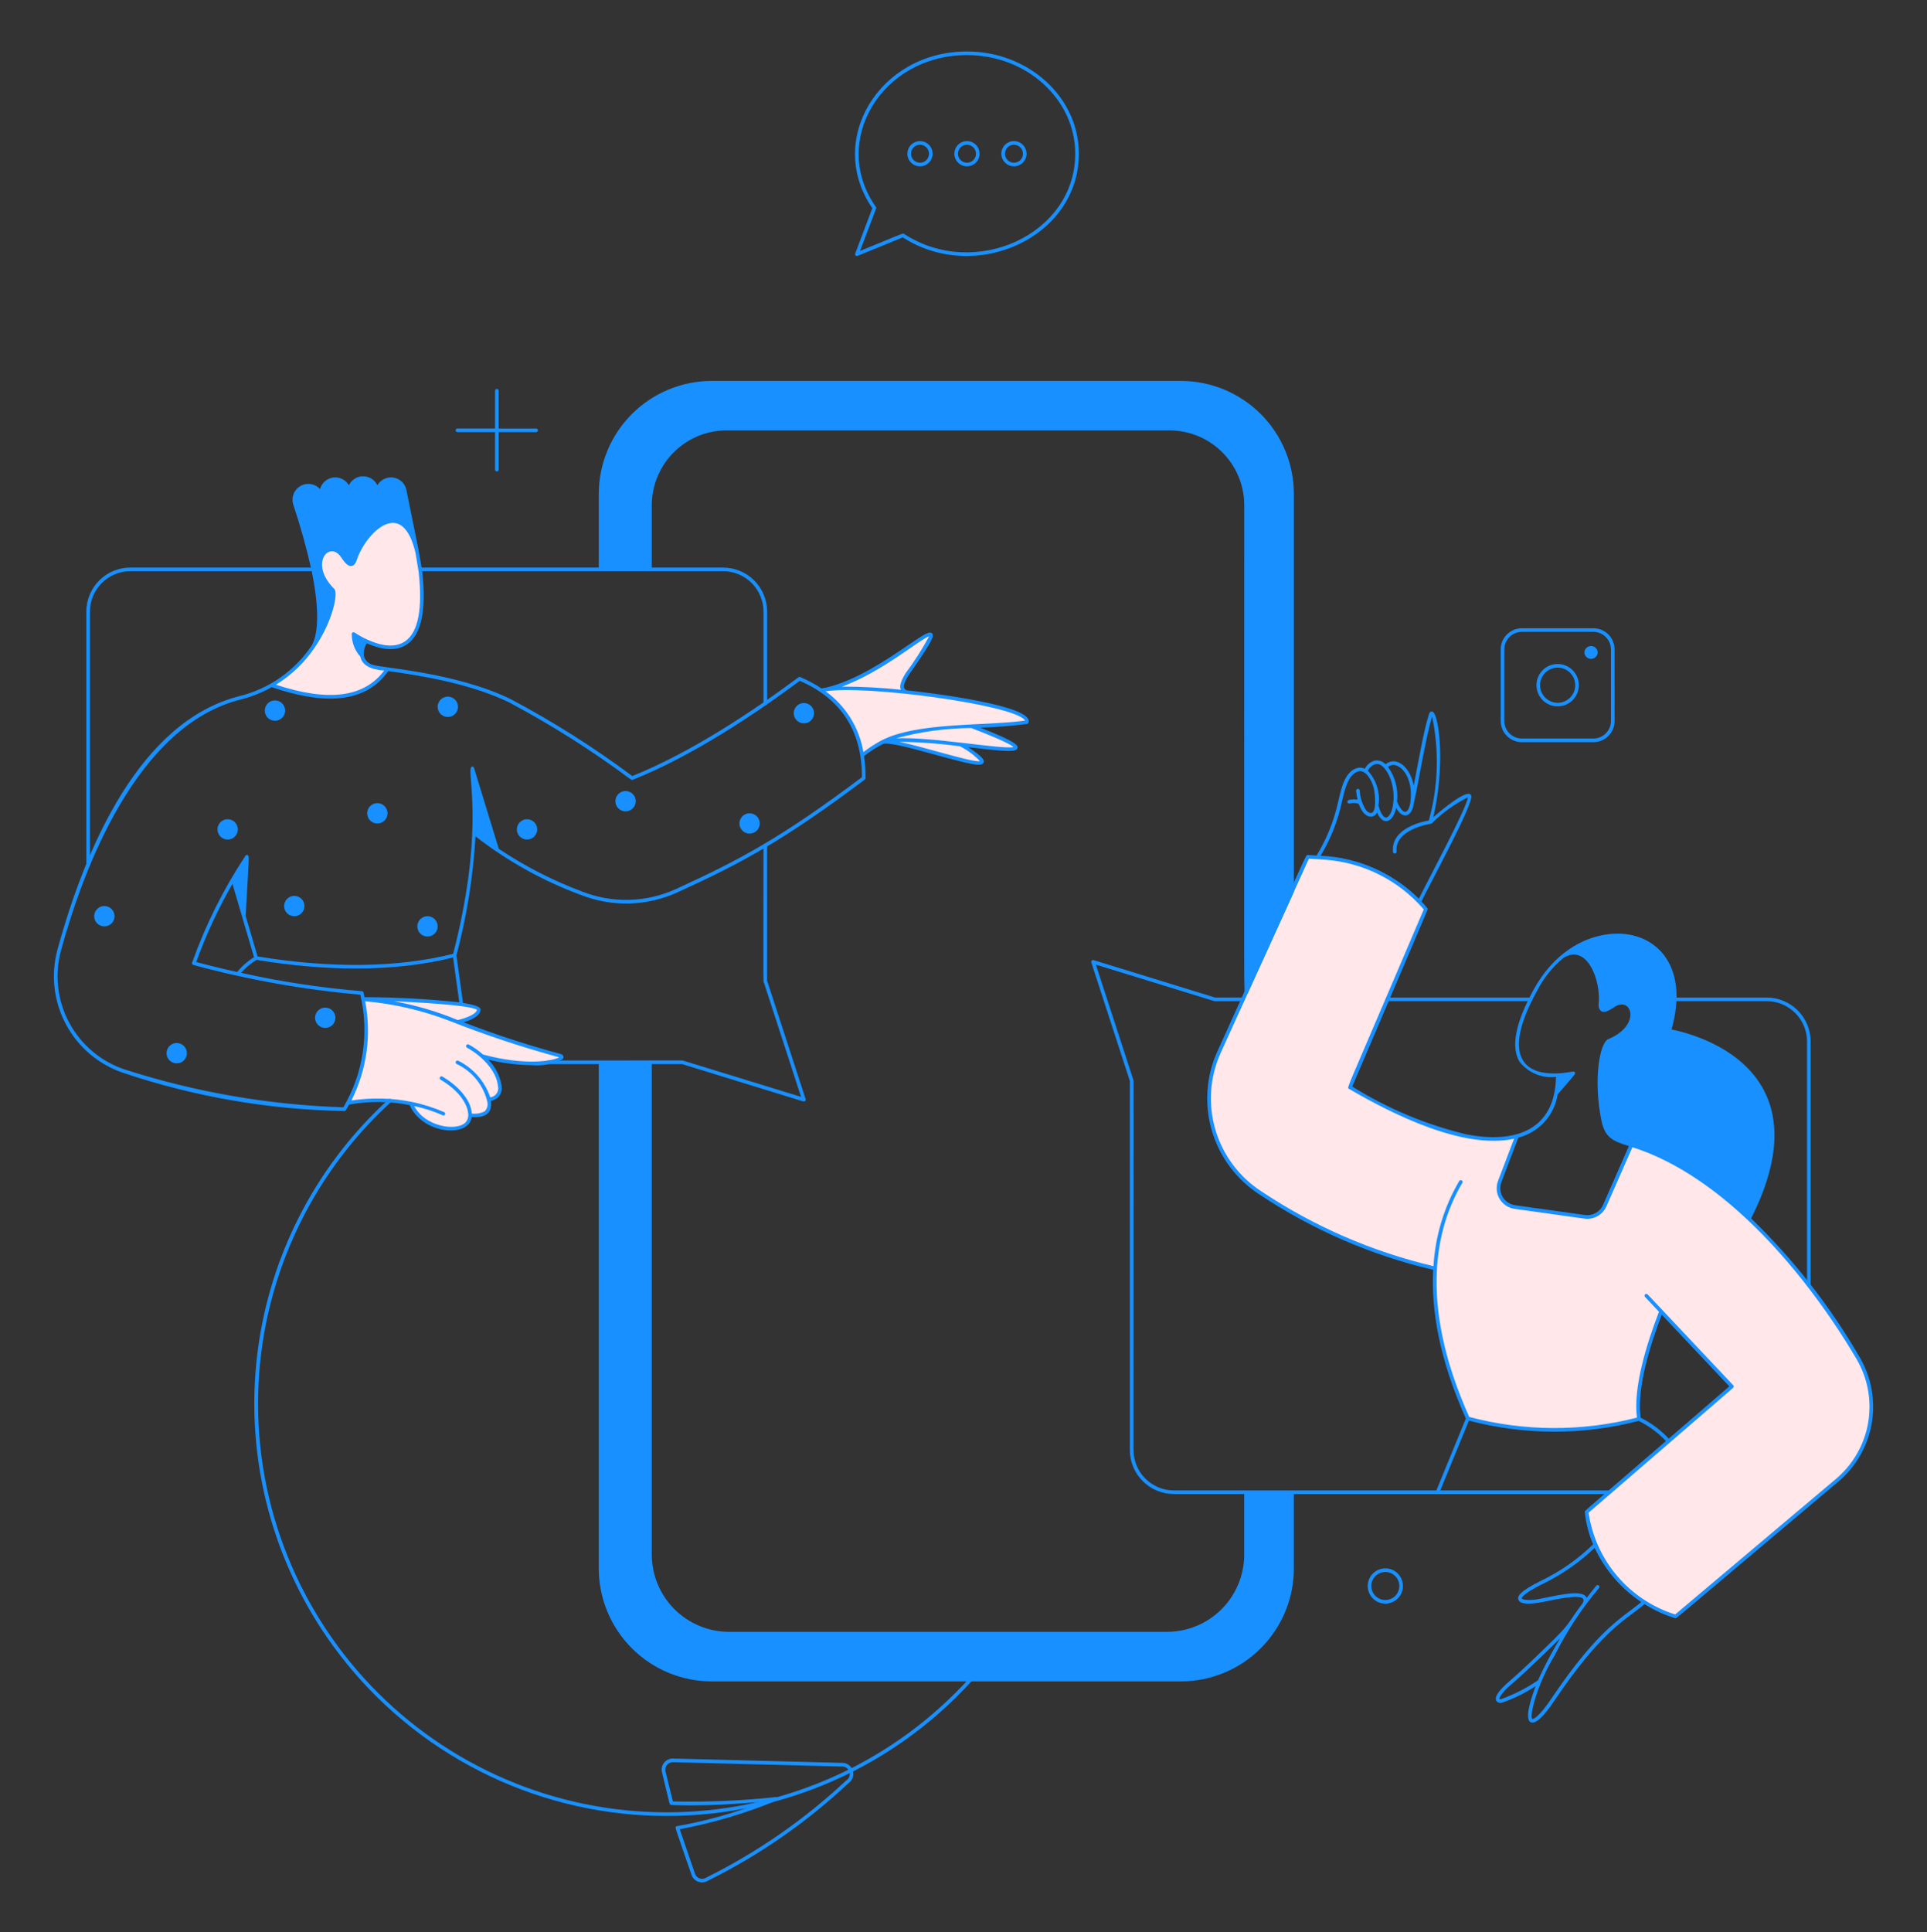 <svg width="400" height="401" viewBox="0 0 400 401" fill="none" xmlns="http://www.w3.org/2000/svg">
<rect x="0" y="0" width="400" height="401" fill="#333333" stroke="none"/>
<path d="M381.318 307.234L347.8 335.482C338.528 332.58 330.352 323.998 329.348 313.786L359.498 287.75L344.836 272.26C342.49 278.412 339.666 287.388 340.078 293.378L340.202 294.484C328.562 297.552 316.322 297.517 304.7 294.384C299.982 284.719 297.639 274.068 297.866 263.316C285.012 260.155 272.783 254.847 261.696 247.616C256.978 244.614 253.501 240.011 251.903 234.652C250.306 229.292 250.695 223.537 253 218.442L271.458 177.806C276.093 177.688 280.696 178.601 284.936 180.478C289.175 182.355 292.945 185.149 295.974 188.66L280.212 225.65C289.198 230.906 304.66 238.45 314.736 235.892L311.306 245.208C311.096 245.76 311.013 246.353 311.064 246.942C311.114 247.531 311.297 248.101 311.597 248.609C311.898 249.118 312.31 249.553 312.802 249.881C313.293 250.209 313.853 250.422 314.438 250.504L328.956 252.536C329.805 252.654 330.67 252.491 331.419 252.072C332.167 251.653 332.758 251.001 333.102 250.216L338.422 237.562C350.344 240.796 362.822 251.742 370.874 261.114C376.415 267.538 381.36 274.452 385.648 281.772C388.052 285.843 388.937 290.634 388.144 295.295C387.351 299.957 384.933 304.186 381.318 307.234Z" fill="#FFE7EA"/>
<path d="M317.714 207.778H288C287.9 207.778 287.805 207.738 287.734 207.668C287.664 207.597 287.624 207.501 287.624 207.402C287.624 207.302 287.664 207.206 287.734 207.136C287.805 207.065 287.9 207.026 288 207.026H317.722C317.822 207.027 317.917 207.067 317.987 207.139C318.056 207.21 318.095 207.306 318.094 207.406C318.093 207.505 318.052 207.601 317.981 207.67C317.91 207.74 317.814 207.779 317.714 207.778Z" fill="#1890ff"/>
<path d="M366.724 207.026H347.632C347.532 207.026 347.437 207.065 347.366 207.136C347.296 207.206 347.256 207.302 347.256 207.402C347.256 207.501 347.296 207.597 347.366 207.668C347.437 207.738 347.532 207.778 347.632 207.778H366.724C368.945 207.78 371.075 208.664 372.645 210.234C374.216 211.805 375.099 213.934 375.102 216.156V266.72C375.102 266.819 375.142 266.915 375.212 266.986C375.283 267.056 375.378 267.096 375.478 267.096C375.578 267.096 375.673 267.056 375.744 266.986C375.814 266.915 375.854 266.819 375.854 266.72V216.156C375.851 213.735 374.889 211.414 373.177 209.703C371.465 207.991 369.145 207.028 366.724 207.026Z" fill="#1890ff"/>
<path d="M213.12 149.87C209.762 150.382 205.78 150.52 201.69 150.714C217.828 156.914 209.724 155.704 199.42 154.514C214.22 163.83 187.42 153.114 183.22 154.012C181.72 154.797 180.291 155.712 178.95 156.746C178.58 154.025 177.632 151.416 176.168 149.093C174.704 146.77 172.759 144.789 170.464 143.282C185.248 140.468 201.754 120.774 188.264 139.942C187.076 141.888 186.758 143.162 188.196 143.65C200.502 144.962 214.12 147.656 213.12 149.87Z" fill="#FFE7EA"/>
<path d="M100.092 219.192C103.612 222.356 104.62 226.314 103.026 227.57C102.559 227.88 102.033 228.091 101.48 228.188C102.04 231.12 100.08 231.706 97.56 231.44C97.569 231.782 97.508 232.122 97.38 232.439C97.252 232.756 97.06 233.044 96.816 233.284C94.66 235.254 87.376 234.222 85.324 229.026C81.014 228.14 76.575 228.085 72.244 228.864C75.753 222.281 76.848 214.679 75.338 207.374C75.274 207.002 99.29 207.886 99.368 209.488C99.446 211.09 95.296 212.014 94.968 212.088C101.893 214.786 108.958 217.112 116.132 219.054C118.494 219.56 111.722 222.362 100.092 219.192Z" fill="#FFE7EA"/>
<path d="M245.132 79.054H147.732C141.517 79.061 135.558 81.534 131.164 85.93C126.77 90.325 124.298 96.284 124.292 102.5V117.794H87.212C87.112 117.794 87.017 117.833 86.946 117.904C86.876 117.974 86.836 118.07 86.836 118.17C86.836 118.269 86.876 118.365 86.946 118.435C87.017 118.506 87.112 118.546 87.212 118.546H150.108C152.329 118.548 154.458 119.432 156.029 121.002C157.599 122.573 158.482 124.703 158.484 126.924V145.974C158.484 146.073 158.524 146.169 158.594 146.239C158.665 146.31 158.76 146.35 158.86 146.35C158.96 146.35 159.055 146.31 159.126 146.239C159.196 146.169 159.236 146.073 159.236 145.974V126.924C159.233 124.503 158.271 122.183 156.56 120.471C154.848 118.76 152.528 117.797 150.108 117.794H135.294V104.726C135.314 102.656 135.746 100.61 136.566 98.71C137.386 96.809 138.578 95.091 140.07 93.657C141.563 92.223 143.327 91.101 145.258 90.357C147.19 89.613 149.251 89.263 151.32 89.326H242.266C244.334 89.263 246.394 89.615 248.325 90.359C250.256 91.103 252.018 92.225 253.51 93.66C255.001 95.094 256.191 96.812 257.011 98.712C257.83 100.612 258.261 102.656 258.28 104.726C258.294 213.254 258.116 206.266 258.578 206.364C258.662 206.382 258.75 206.371 258.826 206.332C258.903 206.294 258.964 206.23 259 206.152C268.938 184.352 268.58 185.184 268.58 184.982V102.5C268.573 96.283 266.1 90.324 261.704 85.928C257.308 81.533 251.348 79.061 245.132 79.054Z" fill="#1890ff"/>
<path d="M65.01 117.792H27.05C24.629 117.794 22.309 118.757 20.597 120.469C18.885 122.18 17.923 124.501 17.92 126.922V179.428C17.92 179.527 17.96 179.623 18.03 179.693C18.101 179.764 18.196 179.804 18.296 179.804C18.396 179.804 18.491 179.764 18.562 179.693C18.632 179.623 18.672 179.527 18.672 179.428V126.922C18.675 124.7 19.558 122.571 21.129 121C22.699 119.43 24.829 118.546 27.05 118.544H65.01C65.11 118.544 65.205 118.504 65.276 118.433C65.346 118.363 65.386 118.267 65.386 118.168C65.386 118.068 65.346 117.972 65.276 117.902C65.205 117.831 65.11 117.792 65.01 117.792Z" fill="#1890ff"/>
<path d="M334 309.32H243.67C241.449 309.317 239.32 308.434 237.749 306.864C236.178 305.294 235.295 303.165 235.292 300.944C235.292 224.052 235.342 224.366 235.274 224.166L227.474 200.194L252.028 207.758C252.228 207.824 253.11 207.776 258.018 207.776C258.113 207.769 258.202 207.726 258.267 207.656C258.332 207.586 258.368 207.494 258.368 207.399C258.368 207.303 258.332 207.211 258.267 207.141C258.202 207.071 258.113 207.029 258.018 207.022H252.2L227 199.262C226.934 199.241 226.864 199.239 226.797 199.255C226.729 199.272 226.668 199.307 226.62 199.356C226.571 199.405 226.537 199.467 226.521 199.534C226.505 199.602 226.508 199.672 226.53 199.738L234.53 224.338V300.938C234.533 303.358 235.495 305.678 237.206 307.389C238.918 309.1 241.238 310.063 243.658 310.066H258.27V322.65C258.264 326.895 256.575 330.965 253.572 333.967C250.57 336.969 246.5 338.658 242.254 338.664H151.32C147.072 338.659 142.999 336.969 139.995 333.966C136.99 330.962 135.3 326.89 135.294 322.642V220.842H141.6C166.51 228.5 166.672 228.596 166.872 228.596C166.931 228.595 166.99 228.581 167.043 228.554C167.096 228.527 167.141 228.488 167.176 228.439C167.211 228.391 167.234 228.336 167.244 228.277C167.253 228.218 167.248 228.158 167.23 228.102L159.23 203.516V175.45C159.23 175.35 159.19 175.254 159.12 175.184C159.049 175.113 158.954 175.074 158.854 175.074C158.754 175.074 158.659 175.113 158.588 175.184C158.518 175.254 158.478 175.35 158.478 175.45C158.478 205.218 158.39 203.738 158.578 203.94L166.282 227.642L141.716 220.092C141.516 220.048 140.388 220.092 113.756 220.092C113.661 220.099 113.572 220.141 113.507 220.211C113.442 220.281 113.405 220.373 113.405 220.469C113.405 220.564 113.442 220.656 113.507 220.726C113.572 220.796 113.661 220.839 113.756 220.846H124.29V325.512C124.297 331.726 126.769 337.684 131.163 342.079C135.557 346.473 141.515 348.945 147.73 348.952H245.13C251.344 348.945 257.302 346.475 261.698 342.082C266.093 337.689 268.566 331.732 268.576 325.518V310.082H334C334.101 310.082 334.198 310.041 334.269 309.97C334.341 309.899 334.381 309.802 334.381 309.701C334.381 309.6 334.341 309.503 334.269 309.431C334.198 309.36 334.101 309.32 334 309.32Z" fill="#1890ff"/>
<path d="M69.2 341.67C56.797 324.654 51.109 303.66 53.225 282.711C55.342 261.761 65.113 242.329 80.668 228.138C80.742 228.073 80.838 228.041 80.936 228.046C81.034 228.052 81.126 228.096 81.192 228.169C81.258 228.241 81.293 228.337 81.29 228.435C81.287 228.533 81.245 228.626 81.174 228.694C72.706 236.432 65.895 245.808 61.154 256.255C56.413 266.701 53.841 278 53.592 289.469C53.344 300.938 55.424 312.338 59.708 322.98C63.991 333.622 70.389 343.284 78.514 351.383C86.639 359.481 96.323 365.847 106.979 370.096C117.634 374.344 129.041 376.387 140.51 376.101C151.978 375.815 163.268 373.205 173.699 368.43C184.13 363.655 193.483 356.813 201.194 348.32C201.261 348.246 201.355 348.201 201.455 348.196C201.554 348.192 201.652 348.227 201.726 348.294C201.8 348.361 201.844 348.454 201.849 348.554C201.854 348.654 201.819 348.752 201.752 348.826C193.208 358.239 182.673 365.63 170.915 370.462C159.156 375.294 146.469 377.445 133.775 376.76C121.081 376.074 108.699 372.57 97.529 366.5C86.359 360.43 76.681 351.948 69.2 341.67Z" fill="#1890ff"/>
<path d="M175.072 365.868L139.872 364.966C139.506 364.931 139.136 364.983 138.795 365.12C138.453 365.257 138.149 365.473 137.908 365.751C137.666 366.028 137.495 366.36 137.408 366.717C137.32 367.075 137.32 367.448 137.406 367.806C139.49 376.406 138.886 373.944 139.03 374.366C139.053 374.422 139.089 374.473 139.136 374.512C139.182 374.552 139.238 374.579 139.298 374.592C139.698 374.646 142.554 374.684 143.454 374.684C147.564 374.684 152.268 374.446 158.43 373.932C152.609 376.24 146.566 377.944 140.396 379.018C140.032 379.284 140.018 378.818 143.484 388.924C143.573 389.276 143.743 389.602 143.982 389.876C144.22 390.15 144.52 390.364 144.857 390.501C145.193 390.637 145.558 390.692 145.92 390.661C146.281 390.63 146.631 390.515 146.94 390.324C157.59 385.047 167.409 378.237 176.082 370.11C176.483 369.85 176.793 369.472 176.971 369.028C177.149 368.585 177.185 368.097 177.074 367.632C176.963 367.167 176.711 366.748 176.353 366.432C175.994 366.116 175.547 365.919 175.072 365.868ZM175.632 369.526C166.984 377.628 157.195 384.418 146.578 389.682C146.367 389.816 146.127 389.899 145.878 389.922C145.629 389.944 145.378 389.907 145.146 389.812C144.914 389.718 144.709 389.569 144.547 389.379C144.384 389.188 144.27 388.961 144.214 388.718L141.098 379.636C147.985 378.345 154.721 376.35 161.2 373.682L161.246 373.658C161.318 373.614 161.374 373.546 161.403 373.467C161.433 373.388 161.434 373.301 161.408 373.22C161.382 373.14 161.33 373.07 161.259 373.023C161.189 372.976 161.104 372.955 161.02 372.962C153.934 373.724 146.805 374.027 139.68 373.868L138.142 367.64C138.084 367.397 138.085 367.144 138.145 366.902C138.205 366.659 138.322 366.435 138.487 366.248C138.651 366.06 138.858 365.914 139.091 365.823C139.323 365.732 139.574 365.698 139.822 365.724L175.01 366.626C175.335 366.663 175.64 366.802 175.882 367.022C176.124 367.242 176.292 367.533 176.36 367.853C176.429 368.173 176.396 368.506 176.265 368.806C176.134 369.106 175.913 369.358 175.632 369.526Z" fill="#1890ff"/>
<path d="M75.976 133.032C75.077 132.616 74.212 132.131 73.388 131.582C73.37 133.25 73.994 134.861 75.132 136.082C75.5 138.482 78.532 138.588 80.41 138.882C75.876 145.566 67.436 145.99 56.368 142.208C59.825 140.213 62.785 137.459 65.022 134.154C68.806 128.646 69.742 123.112 69.13 122.506C63.308 116.736 68.448 111.358 71.144 115.506C72.432 117.484 73.206 117.464 73.626 116.33C75.388 110.396 83.698 102.206 86.612 114.698L87.276 118.698C89.3 137.034 80.528 135.15 75.976 133.032Z" fill="#FFE7EA"/>
<path d="M190.97 34.524C190.452 34.524 189.945 34.37 189.514 34.082C189.083 33.794 188.747 33.385 188.549 32.906C188.351 32.427 188.299 31.9 188.4 31.392C188.502 30.884 188.751 30.417 189.118 30.05C189.485 29.684 189.952 29.435 190.46 29.334C190.968 29.233 191.495 29.285 191.974 29.484C192.453 29.682 192.862 30.018 193.149 30.45C193.437 30.881 193.59 31.387 193.59 31.906C193.589 32.6 193.313 33.266 192.822 33.757C192.331 34.248 191.665 34.524 190.97 34.524ZM190.97 30.04C190.601 30.04 190.24 30.15 189.934 30.355C189.627 30.56 189.388 30.852 189.247 31.193C189.107 31.534 189.07 31.909 189.142 32.271C189.214 32.633 189.392 32.965 189.653 33.226C189.914 33.487 190.247 33.664 190.609 33.736C190.971 33.808 191.346 33.771 191.687 33.63C192.027 33.488 192.319 33.249 192.524 32.942C192.729 32.635 192.838 32.275 192.838 31.906C192.837 31.411 192.64 30.936 192.29 30.586C191.94 30.236 191.465 30.04 190.97 30.04Z" fill="#1890ff"/>
<path d="M200.722 34.524C200.204 34.524 199.697 34.371 199.266 34.083C198.834 33.795 198.498 33.386 198.3 32.907C198.101 32.428 198.049 31.901 198.15 31.393C198.251 30.885 198.501 30.418 198.867 30.051C199.234 29.684 199.701 29.435 200.209 29.334C200.718 29.233 201.245 29.285 201.724 29.483C202.202 29.682 202.612 30.018 202.899 30.449C203.187 30.881 203.34 31.387 203.34 31.906C203.339 32.6 203.063 33.265 202.572 33.756C202.081 34.246 201.416 34.523 200.722 34.524ZM200.722 30.04C200.353 30.04 199.992 30.149 199.685 30.354C199.378 30.559 199.139 30.851 198.998 31.192C198.857 31.533 198.82 31.908 198.892 32.27C198.964 32.632 199.142 32.964 199.403 33.225C199.664 33.486 199.996 33.664 200.358 33.736C200.72 33.808 201.095 33.771 201.436 33.63C201.777 33.488 202.068 33.249 202.274 32.942C202.479 32.636 202.588 32.275 202.588 31.906C202.587 31.411 202.391 30.937 202.041 30.587C201.691 30.237 201.217 30.04 200.722 30.04Z" fill="#1890ff"/>
<path d="M210.472 34.524C209.954 34.524 209.447 34.371 209.016 34.083C208.584 33.795 208.248 33.386 208.05 32.907C207.851 32.428 207.799 31.901 207.9 31.393C208.001 30.885 208.251 30.418 208.617 30.051C208.984 29.684 209.451 29.435 209.959 29.334C210.468 29.233 210.995 29.285 211.474 29.483C211.952 29.682 212.362 30.018 212.649 30.449C212.937 30.881 213.09 31.387 213.09 31.906C213.089 32.6 212.813 33.266 212.323 33.756C211.832 34.247 211.166 34.523 210.472 34.524ZM210.472 30.04C210.103 30.04 209.742 30.149 209.435 30.354C209.128 30.559 208.889 30.851 208.748 31.192C208.607 31.533 208.57 31.908 208.642 32.27C208.714 32.632 208.892 32.964 209.153 33.225C209.414 33.486 209.746 33.664 210.108 33.736C210.47 33.808 210.845 33.771 211.186 33.63C211.527 33.488 211.818 33.249 212.024 32.942C212.229 32.636 212.338 32.275 212.338 31.906C212.337 31.411 212.141 30.937 211.791 30.587C211.441 30.237 210.967 30.04 210.472 30.04Z" fill="#1890ff"/>
<path d="M335.15 134.786C335.15 133.619 334.686 132.5 333.861 131.674C333.036 130.849 331.917 130.386 330.75 130.386H315.91C314.743 130.386 313.624 130.849 312.799 131.674C311.974 132.5 311.51 133.619 311.51 134.786V149.628C311.51 150.795 311.974 151.914 312.799 152.739C313.624 153.564 314.743 154.028 315.91 154.028H330.756C331.923 154.028 333.042 153.564 333.867 152.739C334.692 151.914 335.156 150.795 335.156 149.628L335.15 134.786ZM330.75 153.27H315.904C314.938 153.269 314.013 152.885 313.33 152.202C312.647 151.519 312.263 150.593 312.262 149.628V134.782C312.263 133.816 312.647 132.889 313.33 132.206C314.014 131.523 314.94 131.139 315.906 131.138H330.75C331.715 131.139 332.641 131.522 333.324 132.205C334.007 132.887 334.392 133.812 334.394 134.778V149.628C334.393 150.593 334.009 151.518 333.327 152.201C332.644 152.884 331.719 153.268 330.754 153.27H330.75Z" fill="#1890ff"/>
<path d="M323.332 137.8C322.462 137.8 321.611 138.058 320.887 138.541C320.164 139.025 319.6 139.712 319.267 140.516C318.934 141.32 318.847 142.205 319.017 143.058C319.186 143.912 319.605 144.696 320.221 145.311C320.836 145.926 321.62 146.345 322.474 146.515C323.327 146.685 324.212 146.598 325.016 146.265C325.82 145.932 326.507 145.368 326.99 144.644C327.474 143.921 327.732 143.07 327.732 142.2C327.732 141.033 327.268 139.914 326.443 139.088C325.618 138.263 324.499 137.8 323.332 137.8ZM323.332 145.856C322.61 145.856 321.904 145.642 321.303 145.24C320.703 144.839 320.234 144.269 319.958 143.601C319.682 142.934 319.609 142.2 319.75 141.491C319.891 140.783 320.239 140.132 320.75 139.621C321.26 139.111 321.911 138.763 322.62 138.622C323.328 138.481 324.062 138.553 324.73 138.83C325.397 139.106 325.967 139.574 326.369 140.175C326.77 140.775 326.984 141.481 326.984 142.204C326.983 143.172 326.598 144.1 325.913 144.785C325.229 145.47 324.3 145.855 323.332 145.856Z" fill="#1890ff"/>
<path d="M328.88 135.404C328.894 135.761 329.045 136.1 329.303 136.348C329.561 136.596 329.905 136.735 330.263 136.735C330.621 136.735 330.965 136.596 331.223 136.348C331.481 136.1 331.632 135.761 331.646 135.404C331.632 135.046 331.481 134.707 331.223 134.459C330.965 134.211 330.621 134.072 330.263 134.072C329.905 134.072 329.561 134.211 329.303 134.459C329.045 134.707 328.894 135.046 328.88 135.404Z" fill="#1890ff"/>
<path d="M287.562 332.812C286.838 332.812 286.131 332.597 285.529 332.195C284.927 331.793 284.458 331.221 284.181 330.552C283.904 329.884 283.831 329.148 283.972 328.438C284.114 327.728 284.462 327.076 284.974 326.564C285.486 326.052 286.138 325.703 286.848 325.562C287.558 325.421 288.294 325.493 288.963 325.77C289.631 326.047 290.203 326.516 290.605 327.118C291.007 327.72 291.222 328.428 291.222 329.152C291.221 330.122 290.835 331.052 290.149 331.739C289.463 332.425 288.532 332.811 287.562 332.812ZM287.562 326.246C286.987 326.245 286.424 326.416 285.946 326.735C285.467 327.054 285.094 327.508 284.874 328.04C284.653 328.571 284.596 329.156 284.708 329.721C284.82 330.285 285.097 330.803 285.504 331.21C285.911 331.617 286.429 331.894 286.993 332.006C287.557 332.118 288.142 332.06 288.674 331.84C289.205 331.62 289.659 331.247 289.979 330.768C290.298 330.29 290.468 329.727 290.468 329.152C290.466 328.381 290.16 327.643 289.615 327.099C289.07 326.554 288.332 326.247 287.562 326.246Z" fill="#1890ff"/>
<path d="M111.334 88.94H103.516V81.118C103.52 81.066 103.513 81.015 103.496 80.966C103.479 80.918 103.452 80.873 103.417 80.836C103.382 80.798 103.34 80.768 103.292 80.748C103.245 80.727 103.194 80.716 103.143 80.716C103.092 80.716 103.041 80.727 102.994 80.748C102.946 80.768 102.904 80.798 102.869 80.836C102.834 80.873 102.807 80.918 102.79 80.966C102.773 81.015 102.766 81.066 102.77 81.118V88.932H94.948C94.849 88.932 94.754 88.971 94.683 89.041C94.613 89.111 94.574 89.207 94.574 89.306C94.574 89.405 94.613 89.5 94.683 89.57C94.754 89.64 94.849 89.68 94.948 89.68H102.766V97.502C102.773 97.596 102.815 97.684 102.884 97.748C102.954 97.813 103.045 97.848 103.139 97.848C103.233 97.848 103.324 97.813 103.394 97.748C103.463 97.684 103.505 97.596 103.512 97.502V89.682H111.334C111.424 89.67 111.507 89.626 111.567 89.558C111.628 89.49 111.661 89.402 111.661 89.311C111.661 89.22 111.628 89.132 111.567 89.064C111.507 88.995 111.424 88.951 111.334 88.94Z" fill="#1890ff"/>
<path d="M200.722 10.682C182.468 10.682 171.368 29.138 181.08 43.206L177.52 52.622C177.494 52.69 177.489 52.764 177.505 52.836C177.521 52.907 177.558 52.972 177.61 53.023C177.663 53.074 177.729 53.109 177.8 53.123C177.872 53.136 177.946 53.129 178.014 53.102L187.4 49.27C202.574 59.016 223.944 49.242 223.946 31.906C223.948 20.202 213.528 10.682 200.722 10.682ZM187.646 48.534C187.609 48.502 187.564 48.481 187.516 48.474C187.468 48.467 187.418 48.474 187.374 48.494C186.912 48.61 185.326 49.306 178.528 52.08C181.072 45.352 181.7 43.772 181.84 43.318C181.902 43.118 181.944 43.134 181.808 42.934C172.282 29.402 182.946 11.432 200.722 11.432C213.122 11.432 223.194 20.618 223.194 31.906C223.2 48.664 202.35 58.15 187.646 48.534Z" fill="#1890ff"/>
<path d="M385.976 281.582C379.84 271.021 372.275 261.358 363.494 252.868C368.86 242.246 369.772 233.34 366.202 226.39C361.312 216.868 349.364 214.114 346.968 213.65C350.88 199.838 343.138 192.896 334.136 193.85C328.336 194.45 322.348 198.114 318.37 205.35C314.57 212.27 313.57 217.316 315.43 220.35C316.314 221.479 317.474 222.361 318.798 222.913C320.122 223.465 321.566 223.667 322.99 223.5C322.79 234.362 314.832 237.48 304.26 235.392C295.925 233.376 287.968 230.035 280.692 225.498C294.04 194.176 296.07 189.53 296.322 188.746C296.38 188.568 296.346 188.59 296.322 188.546C295.93 188.041 295.509 187.56 295.06 187.106C296.922 183.192 305.956 166.746 305.396 165.116C304.78 163.368 298.932 168.382 297.516 169.61C299.826 159.588 298.916 150.476 297.794 148.198C297.394 147.378 296.852 147.558 296.658 148.124C295.612 151.178 294.338 158.49 293.458 163.064C292.834 159.522 290.08 156.714 287.59 158.604C287.31 158.302 286.958 158.076 286.567 157.946C286.176 157.817 285.759 157.788 285.354 157.864C284.913 157.984 284.503 158.197 284.15 158.488C283.797 158.778 283.509 159.14 283.306 159.55C282.84 159.313 282.306 159.25 281.798 159.37C279.176 160.038 278.456 163.464 277.798 166.296C276.932 170.275 275.407 174.081 273.286 177.558L271.462 177.44C271.37 177.44 271.316 177.346 271.106 177.714C270.438 178.894 267.664 185.256 252.656 218.296C250.343 223.477 249.963 229.315 251.584 234.753C253.206 240.19 256.721 244.867 261.494 247.936C272.465 255.246 284.658 260.529 297.494 263.536C297.062 271.772 298.716 281.988 304.282 294.392L298.06 309.562C298.041 309.607 298.032 309.656 298.032 309.706C298.032 309.755 298.042 309.804 298.061 309.85C298.08 309.895 298.108 309.937 298.143 309.971C298.178 310.006 298.219 310.034 298.265 310.053C298.311 310.071 298.36 310.081 298.409 310.081C298.458 310.081 298.507 310.071 298.553 310.052C298.599 310.033 298.64 310.005 298.675 309.97C298.71 309.935 298.737 309.893 298.756 309.848L304.916 294.83C316.463 297.873 328.599 297.893 340.156 294.888C342.274 295.933 344.188 297.348 345.808 299.068C332.808 310.288 329.848 312.794 329.17 313.448C328.924 313.684 328.97 313.678 328.97 313.756C329.194 316.082 329.776 318.359 330.696 320.508C327.557 323.567 323.946 326.1 320 328.01C315.334 330.296 314.97 331.326 315.174 331.968C315.662 333.496 319.932 332.538 321.348 332.25C323.808 331.752 327.926 330.92 328.62 331.806C328.758 331.984 328.73 332.282 328.54 332.694C325.068 337.322 326.246 336.694 321.108 341.646C319.976 342.734 316.708 345.992 313.274 348.956C311.06 350.872 310.182 352.18 310.588 352.956C310.716 353.15 310.905 353.295 311.125 353.367C311.346 353.44 311.584 353.436 311.802 353.356C314.265 352.512 316.609 351.357 318.778 349.918C318.134 351.628 316.276 356.692 317.748 357.43C319.148 358.118 321.802 354.23 322.682 352.914C332.79 337.914 337.598 336.196 341.358 332.914C343.349 334.17 345.498 335.156 347.748 335.848C348.04 335.874 346.986 336.648 381.562 307.52C385.255 304.423 387.727 300.113 388.536 295.362C389.344 290.61 388.437 285.726 385.976 281.582ZM323.342 227.13C325.342 224.794 326.274 223.73 326.684 223.222C327.212 222.55 326.934 222.31 326.268 222.422C316.11 224.222 311.5 219.388 319.028 205.696C320.369 203.05 322.239 200.707 324.52 198.812C329.366 195.738 332.378 203.354 331.844 208.51C331.808 208.773 331.845 209.041 331.951 209.285C332.057 209.529 332.227 209.74 332.444 209.894C332.988 210.164 333.784 209.894 335.032 209.046C338.692 206.548 340.814 212.788 333.852 215.646C332.082 216.37 330.672 223.968 332.424 232.582C333.164 236.206 334.932 236.848 338.116 237.852L332.754 250.068C332.44 250.775 331.905 251.362 331.229 251.739C330.553 252.116 329.773 252.264 329.006 252.16L314.49 250.13C313.961 250.055 313.455 249.863 313.011 249.567C312.566 249.27 312.194 248.878 311.922 248.418C311.65 247.958 311.485 247.443 311.44 246.911C311.394 246.379 311.468 245.843 311.658 245.344L315.172 236.098C317.263 235.568 319.152 234.436 320.605 232.842C322.058 231.247 323.009 229.261 323.342 227.13ZM288.87 158.794C290.514 158.36 293.444 161.054 292.772 166.408C292.598 167.784 292.126 168.448 291.738 168.498C291.35 168.548 290.666 168.006 289.99 166.348C290.284 163.797 289.614 161.229 288.112 159.148C288.342 158.986 288.599 158.867 288.87 158.794ZM285.55 158.582C287.286 158.12 289.582 161.982 289.248 166.212C289.215 166.286 289.207 166.369 289.226 166.448C289.198 166.72 289.162 166.996 289.116 167.276C288.86 168.802 288.204 169.656 287.716 169.676C287.274 169.686 286.638 169.042 286.134 167.17C286.333 165.879 286.239 164.56 285.858 163.311C285.477 162.062 284.819 160.915 283.934 159.956C284.088 159.623 284.312 159.328 284.591 159.091C284.87 158.854 285.197 158.68 285.55 158.582ZM278.538 166.456C279.092 164.056 279.796 160.656 281.986 160.09C283.476 159.708 284.734 161.876 285.152 163.542C285.464 164.788 285.824 168.754 284.536 168.742C284.333 168.712 284.139 168.64 283.966 168.529C283.794 168.419 283.647 168.272 283.536 168.1C282.754 166.881 282.307 165.478 282.242 164.032C282.229 163.935 282.179 163.848 282.103 163.787C282.027 163.727 281.93 163.698 281.833 163.708C281.737 163.717 281.647 163.763 281.584 163.837C281.521 163.911 281.488 164.007 281.494 164.104C281.551 164.728 281.651 165.347 281.794 165.958C281.177 165.86 280.546 165.887 279.94 166.038C279.849 166.068 279.773 166.131 279.728 166.215C279.682 166.299 279.67 166.397 279.695 166.49C279.719 166.582 279.777 166.662 279.858 166.713C279.939 166.764 280.036 166.782 280.13 166.764C280.76 166.59 281.428 166.611 282.046 166.824C283.128 169.978 285.18 170 285.846 168.624C287.068 171.512 289.178 170.698 289.81 167.69C291.18 170.126 293.116 169.672 293.522 166.512C294.5 162.208 296.004 152.752 297.274 148.712C298.776 155.85 298.545 163.244 296.598 170.274C295.066 170.544 288.664 171.964 289.152 176.812C289.165 176.909 289.214 176.997 289.291 177.058C289.367 177.118 289.465 177.147 289.562 177.137C289.659 177.128 289.749 177.081 289.812 177.006C289.875 176.931 289.907 176.835 289.9 176.738C289.432 172.07 296.94 170.978 297.016 170.968C297.09 170.958 297.16 170.926 297.216 170.876C299.406 168.685 301.934 166.862 304.704 165.476C304.522 167.616 296.202 183.076 294.522 186.522C289.076 181.109 281.803 177.927 274.132 177.602C276.201 174.153 277.69 170.387 278.538 166.456ZM340.554 294.228C339.722 288.268 342.416 279.428 344.938 272.84L358.96 287.716L346.394 298.568C344.725 296.78 342.747 295.31 340.554 294.228ZM311.612 352.628C311.132 352.756 311.186 352.476 311.43 352.042C312.07 351.084 312.86 350.236 313.77 349.53C317.426 346.376 323.318 340.556 323.852 340C322.152 342.814 320.616 345.724 319.252 348.716C316.884 350.341 314.316 351.655 311.612 352.624V352.628ZM322.058 352.492C319.446 356.374 318.258 356.832 318.086 356.754C317.574 356.382 318.312 353.002 319.886 349.154C320.68 347.214 321.627 345.342 322.72 343.554C325.225 338.546 328.313 333.852 331.92 329.57C331.983 329.492 332.012 329.393 332.001 329.293C331.99 329.194 331.941 329.103 331.863 329.041C331.785 328.978 331.686 328.949 331.587 328.96C331.487 328.97 331.397 329.02 331.334 329.098C330.6 330.01 329.946 330.84 329.358 331.602C328.506 329.578 322.408 331.372 319.076 331.914C317.118 332.232 315.958 331.968 315.876 331.736C315.876 331.736 315.686 330.95 320.316 328.682C324.246 326.77 327.855 324.258 331.012 321.236C333.146 325.799 336.492 329.69 340.684 332.484C337.022 335.624 332.108 337.572 322.058 352.482V352.492ZM381.078 306.95L347.722 335.058C343.043 333.584 338.875 330.82 335.696 327.085C332.517 323.349 330.456 318.792 329.75 313.938L359.75 288.032C359.788 287.999 359.82 287.958 359.842 287.912C359.864 287.867 359.877 287.817 359.879 287.766C359.882 287.716 359.874 287.665 359.856 287.617C359.838 287.57 359.811 287.526 359.776 287.49L342.014 268.644C341.946 268.571 341.851 268.528 341.751 268.525C341.652 268.522 341.555 268.559 341.482 268.628C341.409 268.696 341.367 268.791 341.364 268.89C341.361 268.99 341.398 269.087 341.466 269.16L344.364 272.236C341.794 278.9 338.98 287.986 339.79 294.206C328.365 297.14 316.378 297.09 304.978 294.062C294.202 270.062 298.252 254.392 303.554 245.476C303.601 245.39 303.612 245.29 303.587 245.196C303.561 245.102 303.5 245.022 303.416 244.972C303.332 244.922 303.233 244.907 303.138 244.929C303.043 244.952 302.961 245.01 302.908 245.092C299.752 250.479 297.918 256.538 297.556 262.772C284.845 259.777 272.772 254.536 261.904 247.296C257.284 244.325 253.881 239.798 252.311 234.535C250.742 229.271 251.109 223.62 253.346 218.604L271.696 178.204L275.35 178.442C283.171 179.089 290.423 182.786 295.54 188.736C283.518 216.946 280.522 223.648 279.954 225.322C279.734 225.974 279.9 225.892 280.02 225.976C289.21 231.352 303.878 238.608 314.288 236.328L310.96 245.082C310.73 245.687 310.639 246.336 310.694 246.981C310.75 247.626 310.95 248.251 311.279 248.808C311.609 249.365 312.06 249.841 312.599 250.2C313.138 250.559 313.751 250.792 314.392 250.882C330.222 253.096 329.072 252.954 329.498 252.954C330.335 252.952 331.153 252.708 331.854 252.251C332.555 251.794 333.108 251.144 333.448 250.38L338.848 238.088C358.048 244.174 375.048 264.566 385.332 281.972C387.7 285.963 388.572 290.665 387.793 295.24C387.014 299.815 384.634 303.964 381.078 306.946V306.95Z" fill="#1890ff"/>
<path d="M188.258 143.27C188.136 143.235 188.022 143.176 187.924 143.096C187.825 143.016 187.744 142.916 187.686 142.804C187.486 142.334 187.784 141.46 188.582 140.156C193.66 132.936 193.97 131.956 193.464 131.444C192.958 130.932 191.944 131.556 188.556 133.864C184.26 136.792 177.756 141.216 171.514 142.694C171.182 142.737 170.853 142.798 170.528 142.876C169.134 141.954 167.657 141.165 166.116 140.52C166.056 140.494 165.989 140.484 165.924 140.492C165.859 140.5 165.797 140.524 165.744 140.564C156.852 147.186 143.668 156.1 131.248 161.06C123.257 155.103 114.822 149.766 106.016 145.098C94.638 139.546 79.332 138.644 77.438 137.984C76.963 137.875 76.529 137.633 76.186 137.286C75.844 136.939 75.607 136.502 75.504 136.026C75.447 135.144 75.663 134.266 76.124 133.512C78.874 134.734 82.15 135.406 84.592 133.652C87.49 131.572 88.52 126.524 87.646 118.628C86.76 113.284 87.398 116.67 84.414 101.98C84.336 101.296 84.045 100.655 83.582 100.146C83.118 99.637 82.507 99.287 81.834 99.145C81.16 99.004 80.46 99.078 79.831 99.357C79.202 99.636 78.677 100.106 78.33 100.7C78.061 100.144 77.641 99.675 77.118 99.347C76.595 99.019 75.99 98.845 75.372 98.845C74.754 98.845 74.149 99.019 73.626 99.347C73.103 99.675 72.683 100.144 72.414 100.7C72.089 100.142 71.606 99.694 71.026 99.41C70.447 99.127 69.796 99.022 69.156 99.107C68.517 99.193 67.917 99.465 67.432 99.891C66.948 100.317 66.599 100.877 66.432 101.5C65.932 100.95 65.26 100.586 64.526 100.467C63.792 100.348 63.04 100.482 62.392 100.846C61.744 101.21 61.238 101.783 60.958 102.471C60.678 103.159 60.639 103.922 60.848 104.636C62.345 109.109 63.614 113.655 64.648 118.258C66.21 125.8 66.23 131.234 64.702 133.972C61.196 139.203 55.868 142.941 49.756 144.458C28.968 149.682 17.71 175.958 11.926 197.082C10.512 202.295 11.147 207.852 13.7 212.612C16.253 217.372 20.531 220.975 25.656 222.682C40.433 227.64 55.883 230.303 71.468 230.578C71.533 230.578 71.598 230.562 71.655 230.53C71.713 230.499 71.761 230.453 71.796 230.398C72.032 230.016 72.26 229.628 72.478 229.238C76.639 228.493 80.903 228.532 85.05 229.354C87.606 235.354 97.342 236.268 97.912 231.852C100.628 231.998 102.246 231.172 101.912 228.484C102.396 228.366 102.854 228.158 103.262 227.872C103.605 227.558 103.864 227.163 104.014 226.723C104.164 226.283 104.201 225.812 104.122 225.354C103.794 223.293 102.824 221.387 101.35 219.91C104.275 220.64 107.277 221.024 110.292 221.054C112.525 221.27 114.773 220.844 116.772 219.826C117.136 219.452 117.07 218.878 116.212 218.688C109.44 216.871 102.771 214.692 96.234 212.158C97.7 211.726 99.816 210.856 99.748 209.474C99.722 208.92 98.28 208.474 96.108 208.138L94.748 198.282C96.892 190.201 98.217 181.924 98.702 173.578C105.368 178.755 112.792 182.874 120.714 185.788C123.885 187.015 127.269 187.6 130.668 187.508C134.067 187.415 137.414 186.648 140.514 185.25C154.364 178.934 162.846 174.278 179.514 161.792C179.56 161.757 179.597 161.712 179.623 161.661C179.649 161.61 179.663 161.553 179.664 161.496C179.684 159.964 179.581 158.433 179.356 156.918C180.616 155.931 181.971 155.07 183.4 154.35C186.148 153.878 200.034 158.716 203.136 158.716C203.736 158.716 204.036 158.568 204.162 158.282C204.362 157.83 204.242 157.23 200.986 155.072C202.546 155.24 207.268 155.854 209.362 155.854C210.612 155.854 211.094 155.654 211.196 155.254C211.348 154.636 210.846 153.912 203.484 151.014C206.725 150.922 209.959 150.666 213.174 150.248C213.236 150.238 213.294 150.213 213.344 150.175C213.394 150.138 213.434 150.088 213.46 150.032C215.1 146.392 192.218 143.682 188.258 143.27ZM192.858 132.07C191.421 134.75 189.783 137.317 187.958 139.75C186.536 142.076 186.862 142.804 187.018 143.15C182.951 142.712 178.864 142.493 174.774 142.494C183.2 139.386 190.824 132.75 192.854 132.062L192.858 132.07ZM65.356 134.332C69.086 128.882 70.24 123.082 69.4 122.236C64.2 117.082 68.166 112.338 70.584 115.354C71.072 115.954 71.884 117.534 72.896 117.47C73.54 117.43 73.864 116.798 74.068 116.186C75.126 112.912 78.534 108.426 81.65 108.524C83.72 108.586 85.31 110.742 86.25 114.76L86.908 118.73C87.744 126.316 86.82 131.13 84.16 133.042C81.798 134.736 78.496 133.786 76.144 132.692C75.315 132.317 74.519 131.875 73.764 131.368C73.296 131.066 73.024 131.284 73.018 131.568C72.997 133.301 73.629 134.979 74.79 136.268C75.126 137.972 76.79 138.948 79.744 139.168C75.594 144.73 68.232 145.692 57.276 142.102C60.498 140.124 63.254 137.473 65.356 134.332ZM116.074 219.424C114.962 220.136 109.13 221.25 100.274 218.852C99.364 218.048 98.365 217.35 97.298 216.772C97.254 216.748 97.207 216.733 97.158 216.728C97.109 216.723 97.059 216.728 97.011 216.742C96.964 216.756 96.92 216.779 96.882 216.811C96.843 216.842 96.811 216.88 96.788 216.924C96.764 216.967 96.75 217.015 96.745 217.064C96.74 217.113 96.744 217.163 96.758 217.21C96.772 217.257 96.796 217.302 96.827 217.34C96.858 217.378 96.897 217.41 96.94 217.434C100.054 219.128 103.104 222.31 103.364 225.412C103.43 225.671 103.44 225.941 103.393 226.204C103.346 226.467 103.243 226.717 103.092 226.938C102.94 227.158 102.743 227.343 102.514 227.481C102.285 227.619 102.03 227.707 101.764 227.738C100.643 224.423 98.252 221.69 95.116 220.138C95.029 220.097 94.93 220.09 94.838 220.12C94.747 220.15 94.671 220.214 94.625 220.298C94.579 220.383 94.567 220.482 94.592 220.574C94.617 220.667 94.676 220.747 94.758 220.798C96.369 221.547 97.786 222.655 98.9 224.039C100.015 225.422 100.797 227.042 101.186 228.776C101.25 229.11 101.23 229.455 101.13 229.78C101.029 230.105 100.85 230.4 100.608 230.64C99.784 231.058 98.854 231.218 97.938 231.1C97.738 227.978 94.648 225.074 91.836 223.426C91.793 223.401 91.746 223.384 91.697 223.377C91.648 223.37 91.598 223.373 91.55 223.386C91.502 223.398 91.457 223.42 91.418 223.45C91.378 223.48 91.345 223.517 91.32 223.56C91.295 223.602 91.278 223.65 91.272 223.699C91.265 223.748 91.268 223.797 91.28 223.845C91.293 223.893 91.314 223.938 91.344 223.978C91.374 224.017 91.411 224.051 91.454 224.076C95.376 226.374 96.982 229.156 97.174 230.994C97.24 231.353 97.22 231.723 97.116 232.074C97.011 232.424 96.826 232.745 96.574 233.01C94.614 234.81 88.184 233.81 85.974 229.548C87.975 229.967 89.926 230.594 91.796 231.42C91.872 231.484 91.971 231.516 92.07 231.507C92.169 231.499 92.261 231.452 92.326 231.376C92.39 231.3 92.422 231.201 92.414 231.102C92.406 231.002 92.358 230.91 92.282 230.846C90.069 229.879 87.76 229.148 85.394 228.664C81.289 227.849 77.074 227.758 72.938 228.394C76.145 222.033 77.15 214.787 75.796 207.794C81.79 208.327 87.68 209.695 93.296 211.858C100.742 214.801 108.346 217.327 116.074 219.424ZM95 211.694C90.729 209.914 86.277 208.605 81.722 207.792C84.506 207.896 97.8 208.55 98.988 209.57C98.926 210.452 96.692 211.32 95 211.694ZM75.648 206.946C75.592 206.636 75.532 206.32 75.468 206.006C75.452 205.925 75.41 205.851 75.348 205.797C75.286 205.742 75.208 205.71 75.126 205.704C66.691 205.014 58.313 203.745 50.052 201.904C50.975 200.848 52.054 199.94 53.252 199.212C66.64 201.412 80.99 201.95 94.052 198.716L95.33 208.008C88.793 207.317 82.224 206.963 75.65 206.946H75.648ZM40.736 199.656C42.762 194.04 45.279 188.614 48.256 183.44L52.732 198.654C51.401 199.479 50.216 200.518 49.224 201.73C44.884 200.768 41.8 199.944 40.736 199.656ZM140.2 184.56C137.191 185.918 133.942 186.663 130.643 186.753C127.343 186.843 124.058 186.276 120.98 185.084C114.838 182.801 108.985 179.807 103.54 176.162L98.396 159.362C98.294 159.036 97.746 158.864 97.668 159.69C97.424 162.342 100.222 174.052 94.068 197.954C82.558 200.836 68.904 201.018 53.468 198.5L51.002 190.1C51.436 181.848 51.66 179.022 51.636 178.026C51.618 177.242 51.1 177.372 50.954 177.604C46.38 184.516 42.663 191.96 39.886 199.77C39.867 199.818 39.858 199.87 39.861 199.923C39.863 199.975 39.877 200.026 39.9 200.073C39.923 200.119 39.956 200.161 39.996 200.194C40.037 200.227 40.084 200.252 40.134 200.266C51.48 203.343 63.077 205.405 74.788 206.43C76.678 214.384 75.417 222.76 71.27 229.806C55.854 229.314 40.582 226.672 25.896 221.958C20.956 220.312 16.833 216.839 14.371 212.251C11.909 207.664 11.294 202.308 12.652 197.282C17.344 180.15 28.428 150.602 49.934 145.182C52.194 144.617 54.369 143.752 56.4 142.612C65.274 145.612 75.2 146.952 80.586 139.28C88.524 140.33 98.254 142.15 105.684 145.774C114.506 150.46 122.957 155.814 130.964 161.788C131.016 161.826 131.077 161.851 131.141 161.86C131.205 161.869 131.27 161.861 131.33 161.838C143.802 156.894 157.044 147.968 166.018 141.298C174.618 145.018 178.956 151.746 178.916 161.298C162.4 173.66 153.968 178.282 140.2 184.56ZM203.41 157.96C201.918 158.298 191.71 154.974 186.68 153.96C190.895 154.008 195.103 154.317 199.28 154.886C200.819 155.675 202.217 156.712 203.418 157.956L203.41 157.96ZM186 153.228C191.094 151.839 196.348 151.121 201.628 151.094C208.158 153.608 209.946 154.628 210.366 155.038C208.272 155.602 193.264 152.864 186 153.228ZM182.758 153.776C181.523 154.458 180.341 155.233 179.222 156.094C178.37 151.017 175.551 146.481 171.376 143.47C179.508 142.132 209.976 146.17 212.672 149.394C212.71 149.438 212.743 149.488 212.768 149.542C204.632 150.724 190.21 149.774 182.76 153.776H182.758Z" fill="#1890ff"/>
<path d="M67.516 213.334C67.933 213.333 68.341 213.209 68.688 212.977C69.034 212.745 69.305 212.415 69.464 212.03C69.623 211.644 69.665 211.22 69.583 210.811C69.502 210.402 69.3 210.026 69.005 209.731C68.71 209.436 68.334 209.235 67.925 209.154C67.516 209.073 67.091 209.115 66.706 209.274C66.321 209.434 65.991 209.705 65.76 210.052C65.528 210.399 65.404 210.806 65.404 211.224C65.404 211.501 65.458 211.776 65.564 212.032C65.67 212.288 65.826 212.521 66.022 212.717C66.218 212.913 66.451 213.068 66.708 213.174C66.964 213.28 67.239 213.334 67.516 213.334Z" fill="#1890ff"/>
<path d="M36.684 216.464C36.267 216.464 35.859 216.587 35.511 216.819C35.164 217.051 34.894 217.381 34.734 217.767C34.575 218.152 34.533 218.577 34.615 218.986C34.696 219.395 34.897 219.771 35.193 220.066C35.488 220.361 35.864 220.562 36.274 220.643C36.683 220.725 37.107 220.682 37.493 220.522C37.878 220.362 38.208 220.092 38.439 219.744C38.671 219.397 38.794 218.989 38.794 218.572C38.794 218.295 38.739 218.02 38.633 217.764C38.527 217.509 38.372 217.276 38.176 217.08C37.98 216.885 37.747 216.729 37.491 216.624C37.235 216.518 36.961 216.463 36.684 216.464Z" fill="#1890ff"/>
<path d="M21.664 188.038C21.247 188.038 20.839 188.161 20.492 188.393C20.145 188.625 19.874 188.955 19.715 189.34C19.555 189.726 19.513 190.15 19.595 190.559C19.676 190.969 19.877 191.344 20.172 191.64C20.467 191.935 20.843 192.136 21.252 192.217C21.662 192.298 22.086 192.257 22.471 192.097C22.857 191.937 23.186 191.667 23.418 191.32C23.65 190.973 23.774 190.565 23.774 190.148C23.774 189.588 23.552 189.051 23.156 188.656C22.76 188.26 22.224 188.038 21.664 188.038Z" fill="#1890ff"/>
<path d="M47.26 170.02C46.843 170.02 46.435 170.143 46.088 170.375C45.741 170.607 45.47 170.937 45.311 171.322C45.151 171.708 45.109 172.132 45.191 172.541C45.272 172.951 45.473 173.327 45.768 173.622C46.063 173.917 46.439 174.118 46.848 174.199C47.258 174.281 47.682 174.239 48.068 174.079C48.453 173.919 48.782 173.649 49.014 173.302C49.246 172.955 49.37 172.547 49.37 172.13C49.37 171.57 49.148 171.033 48.752 170.638C48.356 170.242 47.82 170.02 47.26 170.02Z" fill="#1890ff"/>
<path d="M57.078 145.362C56.661 145.362 56.254 145.485 55.907 145.716C55.56 145.948 55.29 146.277 55.13 146.662C54.97 147.047 54.927 147.471 55.008 147.88C55.088 148.289 55.288 148.665 55.583 148.96C55.877 149.256 56.252 149.457 56.66 149.54C57.069 149.622 57.493 149.582 57.879 149.424C58.264 149.266 58.594 148.997 58.828 148.651C59.061 148.305 59.186 147.898 59.188 147.482C59.189 147.204 59.136 146.928 59.03 146.671C58.925 146.414 58.77 146.18 58.574 145.983C58.377 145.786 58.144 145.63 57.888 145.523C57.631 145.416 57.356 145.362 57.078 145.362Z" fill="#1890ff"/>
<path d="M78.332 166.682C77.915 166.682 77.507 166.805 77.16 167.037C76.813 167.269 76.542 167.599 76.383 167.984C76.223 168.37 76.181 168.794 76.263 169.203C76.344 169.613 76.545 169.989 76.84 170.284C77.135 170.579 77.511 170.78 77.92 170.861C78.33 170.943 78.754 170.901 79.139 170.741C79.525 170.581 79.855 170.311 80.086 169.964C80.318 169.617 80.442 169.209 80.442 168.792C80.442 168.515 80.387 168.24 80.281 167.984C80.175 167.728 80.02 167.496 79.824 167.3C79.628 167.104 79.395 166.948 79.139 166.842C78.883 166.736 78.609 166.682 78.332 166.682Z" fill="#1890ff"/>
<path d="M61.084 185.93C60.667 185.931 60.259 186.056 59.913 186.288C59.567 186.521 59.297 186.851 59.139 187.237C58.98 187.623 58.939 188.047 59.021 188.456C59.104 188.865 59.305 189.24 59.601 189.535C59.896 189.829 60.273 190.029 60.682 190.11C61.091 190.191 61.515 190.148 61.9 189.988C62.285 189.828 62.614 189.557 62.846 189.21C63.077 188.863 63.2 188.455 63.2 188.038C63.2 187.76 63.145 187.485 63.039 187.229C62.932 186.973 62.776 186.74 62.58 186.544C62.383 186.348 62.15 186.193 61.893 186.088C61.636 185.982 61.361 185.929 61.084 185.93Z" fill="#1890ff"/>
<path d="M109.4 170.02C108.983 170.02 108.575 170.143 108.228 170.375C107.881 170.607 107.61 170.937 107.451 171.322C107.291 171.708 107.249 172.132 107.331 172.541C107.412 172.951 107.613 173.327 107.908 173.622C108.203 173.917 108.579 174.118 108.988 174.199C109.398 174.281 109.822 174.239 110.207 174.079C110.593 173.919 110.923 173.649 111.154 173.302C111.386 172.955 111.51 172.547 111.51 172.13C111.51 171.57 111.288 171.033 110.892 170.638C110.496 170.242 109.96 170.02 109.4 170.02Z" fill="#1890ff"/>
<path d="M129.852 164.168C129.435 164.168 129.027 164.291 128.68 164.523C128.333 164.755 128.063 165.084 127.903 165.469C127.743 165.855 127.701 166.279 127.782 166.688C127.863 167.097 128.064 167.473 128.359 167.768C128.653 168.063 129.029 168.265 129.438 168.347C129.847 168.428 130.271 168.387 130.657 168.228C131.042 168.069 131.372 167.799 131.604 167.453C131.837 167.106 131.961 166.699 131.962 166.282C131.963 166.004 131.908 165.729 131.803 165.473C131.697 165.216 131.541 164.983 131.345 164.787C131.149 164.591 130.917 164.435 130.66 164.329C130.404 164.222 130.129 164.168 129.852 164.168Z" fill="#1890ff"/>
<path d="M155.6 168.784C155.183 168.784 154.775 168.907 154.428 169.139C154.081 169.371 153.81 169.701 153.651 170.086C153.491 170.472 153.449 170.896 153.531 171.305C153.612 171.715 153.813 172.091 154.108 172.386C154.403 172.681 154.779 172.882 155.188 172.963C155.598 173.045 156.022 173.003 156.407 172.843C156.793 172.683 157.123 172.413 157.354 172.066C157.586 171.719 157.71 171.311 157.71 170.894C157.71 170.617 157.655 170.342 157.549 170.086C157.443 169.83 157.288 169.598 157.092 169.402C156.896 169.206 156.663 169.05 156.407 168.944C156.151 168.838 155.877 168.784 155.6 168.784Z" fill="#1890ff"/>
<path d="M166.868 145.9C166.451 145.9 166.043 146.024 165.696 146.256C165.35 146.488 165.079 146.818 164.92 147.204C164.761 147.589 164.719 148.013 164.801 148.423C164.882 148.832 165.084 149.207 165.379 149.502C165.674 149.797 166.05 149.998 166.459 150.079C166.868 150.161 167.292 150.119 167.678 149.959C168.063 149.799 168.393 149.529 168.625 149.182C168.856 148.835 168.98 148.427 168.98 148.01C168.98 147.732 168.925 147.458 168.819 147.202C168.713 146.946 168.557 146.713 168.361 146.517C168.165 146.321 167.932 146.166 167.676 146.06C167.42 145.954 167.145 145.899 166.868 145.9Z" fill="#1890ff"/>
<path d="M88.736 190.148C88.319 190.148 87.911 190.272 87.564 190.504C87.218 190.736 86.947 191.066 86.788 191.452C86.629 191.837 86.587 192.261 86.669 192.671C86.75 193.08 86.951 193.456 87.247 193.75C87.542 194.045 87.918 194.246 88.327 194.327C88.736 194.409 89.16 194.367 89.546 194.207C89.931 194.047 90.261 193.777 90.493 193.43C90.724 193.083 90.848 192.675 90.848 192.258C90.848 191.98 90.793 191.706 90.687 191.45C90.581 191.194 90.425 190.961 90.229 190.765C90.033 190.569 89.8 190.414 89.544 190.308C89.288 190.202 89.013 190.147 88.736 190.148Z" fill="#1890ff"/>
<path d="M92.956 144.578C92.538 144.578 92.13 144.702 91.784 144.935C91.437 145.167 91.167 145.497 91.007 145.883C90.848 146.269 90.807 146.693 90.889 147.103C90.971 147.512 91.173 147.888 91.469 148.182C91.765 148.477 92.141 148.677 92.551 148.758C92.96 148.839 93.385 148.796 93.77 148.635C94.155 148.474 94.484 148.203 94.715 147.855C94.947 147.508 95.069 147.099 95.068 146.682C95.067 146.405 95.012 146.131 94.906 145.875C94.8 145.62 94.644 145.388 94.448 145.192C94.252 144.997 94.019 144.842 93.763 144.737C93.507 144.631 93.233 144.577 92.956 144.578Z" fill="#1890ff"/>
</svg>
